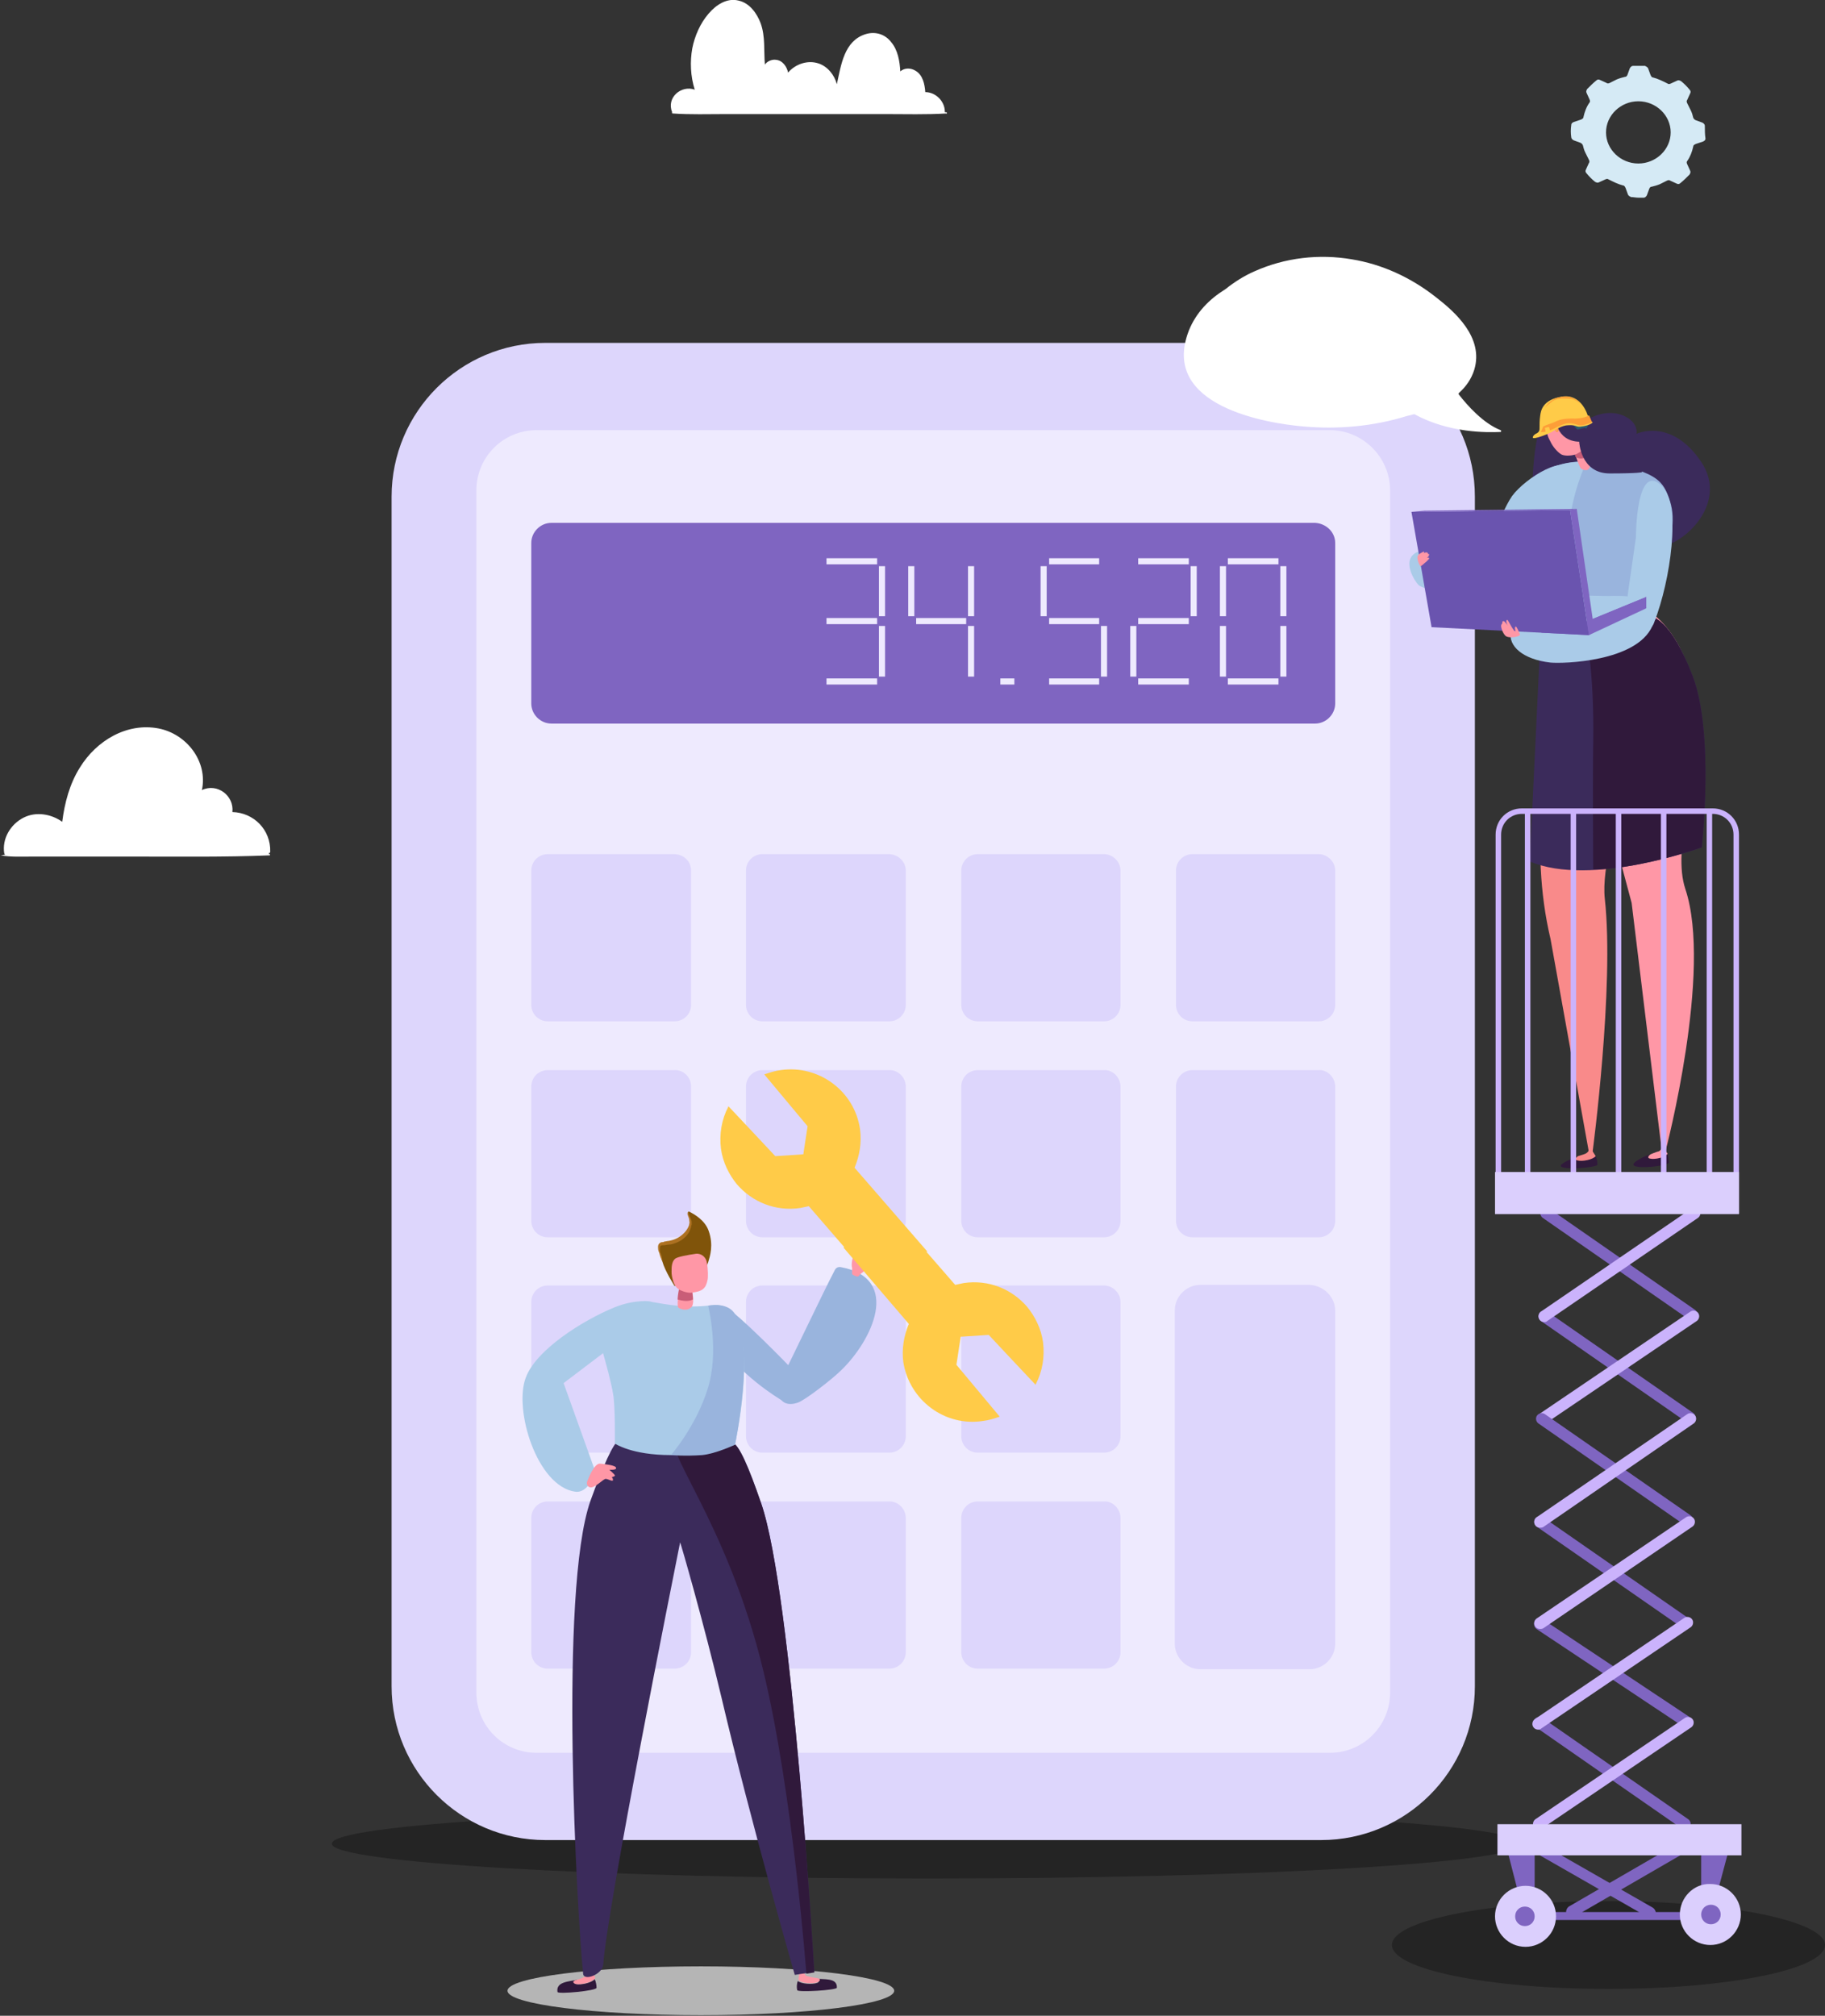 <?xml version="1.0" encoding="utf-8"?>
<!-- Generator: Adobe Illustrator 23.0.6, SVG Export Plug-In . SVG Version: 6.00 Build 0)  -->
<svg version="1.1" xmlns="http://www.w3.org/2000/svg" xmlns:xlink="http://www.w3.org/1999/xlink" x="0px" y="0px"
	 viewBox="0 0 299.2 330.4" style="enable-background:new 0 0 299.2 330.4;" xml:space="preserve">
<rect x="0" y="0" width="299.2" height="330.4" fill="#333333" stroke="none"/>
<style type="text/css">
	.st0{fill:#FFFFFF;}
	.st1{fill:#E0ECF6;}
	.st2{fill:#8DBBDD;}
	.st3{fill:none;stroke:#3184C1;stroke-width:1.362;stroke-linecap:round;stroke-linejoin:round;stroke-miterlimit:10;}
	.st4{fill:#A1C7E3;}
	.st5{fill:none;stroke:#8DBBDD;stroke-width:1.362;stroke-linecap:round;stroke-linejoin:round;stroke-miterlimit:10;}
	.st6{fill:#3184C1;}
	.st7{fill:none;stroke:#0D6EB6;stroke-width:1.224;stroke-linecap:round;stroke-linejoin:round;stroke-miterlimit:10;}
	.st8{fill:none;stroke:#8DBBDD;stroke-width:1.57;stroke-linecap:round;stroke-linejoin:round;stroke-miterlimit:10;}
	.st9{opacity:0.3;}
	.st10{fill:#D6E6F3;}
	.st11{fill:#E9F2F8;}
	.st12{fill:#5A9DCE;}
	.st13{fill:none;stroke:#E9F2F8;stroke-miterlimit:10;}
	.st14{fill:#CCCCCC;}
	.st15{fill:#FF97A8;}
	.st16{fill:#FF5D7B;}
	.st17{fill:#08478E;}
	.st18{fill:#331239;}
	.st19{fill:#3B2B5B;}
	.st20{fill:#380A37;}
	.st21{fill:#B7CADE;}
	.st22{fill:#5E87B5;}
	.st23{fill:#295A6E;}
	.st24{fill:#3E7687;}
	.st25{fill:#F39734;}
	.st26{fill:none;}
	.st27{fill:#EF7F19;}
	.st28{fill:#FDCA49;}
	.st29{fill:#86B7DB;}
	.st30{fill:#FF97A6;}
	.st31{fill:#C95D77;}
	.st32{fill:#30193B;}
	.st33{fill:#FFCB48;}
	.st34{fill:#FF9A2E;}
	.st35{clip-path:url(#SVGID_2_);}
	.st36{fill:#0D6EB6;}
	.st37{clip-path:url(#SVGID_4_);}
	.st38{fill:#EFEFF6;}
	.st39{fill:#EF7F18;}
	.st40{fill:#4071A8;}
	.st41{fill:#0A498F;}
	.st42{fill:#3A7182;}
	.st43{fill:#E6E6E6;}
	.st44{fill:#FF9A19;}
	.st45{fill:#FFCB37;}
	.st46{opacity:0.1;}
	.st47{fill:#30183A;}
	.st48{fill:#F194A5;}
	.st49{fill:#C85D77;}
	.st50{fill:#BA2F7D;}
	.st51{fill:#B12384;}
	.st52{fill:#62BCD6;}
	.st53{fill:#BF7323;}
	.st54{fill:#80CAD5;}
	.st55{fill:#767579;}
	.st56{opacity:0.8;}
	.st57{fill:#9BCBE9;}
	.st58{fill:#3E275C;}
	.st59{fill:#406EB3;}
	.st60{fill:#DDD6FC;}
	.st61{fill:#EEEAFE;}
	.st62{fill:#7F65C1;}
	.st63{fill:none;stroke:#EEEAFE;stroke-width:0.502;stroke-miterlimit:10;}
	.st64{fill:#EAE6FF;}
	.st65{fill:#D4EAF5;}
	.st66{fill:#A9CAE7;}
	.st67{fill:#ABC8E6;}
	.st68{fill:#D1C5FC;}
	.st69{fill:#CBB3FC;}
	.st70{fill:#CEAFF9;}
	.st71{fill:#FFC200;}
	.st72{fill:#E8853A;}
	.st73{fill:#5AC0F9;}
	.st74{fill:#53F9F4;}
	.st75{fill:#BF3904;}
	.st76{fill:#822302;}
	.st77{fill:#7964A8;}
	.st78{fill:#8865C4;}
	.st79{fill:#CCEAF5;}
	.st80{fill:#FFD67C;}
	.st81{fill:url(#SVGID_5_);}
	.st82{fill:url(#SVGID_6_);}
	.st83{fill:url(#SVGID_7_);}
	.st84{fill:url(#SVGID_8_);}
	.st85{fill:url(#SVGID_9_);}
	.st86{fill:url(#SVGID_10_);}
	.st87{fill:url(#SVGID_11_);}
	.st88{fill:#54565A;}
	.st89{fill:#9F79FF;}
	.st90{fill:#F2EEFF;}
	.st91{opacity:0.4;}
	.st92{fill:#E45D79;}
	.st93{fill:#FFE5AE;}
	.st94{fill:#FF97A7;}
	.st95{fill:#82CBEA;}
	.st96{fill:#BFEAF5;}
	.st97{fill:#8FD9ED;}
	.st98{fill:#43225D;}
	.st99{fill:#5C319A;}
	.st100{opacity:0.5;fill:url(#SVGID_12_);}
	.st101{fill:#632678;}
	.st102{fill:none;stroke:#FFFFFF;stroke-width:2;stroke-linecap:round;stroke-linejoin:round;stroke-miterlimit:10;}
	.st103{fill:none;stroke:#EEEAFE;stroke-miterlimit:10;}
	.st104{fill:#F98A8A;}
	.st105{fill:#AACBE8;}
	.st106{fill:#99B4DD;}
	.st107{fill:#6A54AF;}
	.st108{fill:#FD9E38;}
	.st109{fill:#DBCFFD;}
	.st110{fill:#B5B5B5;}
	.st111{fill:#80540A;}
	.st112{fill:#AD7121;}
	.st113{fill:#D5EAF5;}
	.st114{opacity:0.3;fill:#3B2B5B;}
	.st115{fill:#BAA4FF;}
	.st116{fill:#4E3E75;}
	.st117{fill:#D07BB5;}
	.st118{fill:#C14F9D;}
	.st119{fill:none;stroke:#000000;stroke-width:0.75;stroke-linecap:round;stroke-linejoin:round;stroke-miterlimit:10;}
	.st120{fill:#B3B3B3;}
	.st121{fill:#F2F2F2;}
	.st122{fill:#141414;}
	.st123{fill:#A3A3A3;}
	.st124{fill:#474747;}
	.st125{fill:#C7C7C7;}
	.st126{fill:#DBDBDB;}
</style>
<g id="Fondo">
</g>
<g id="Capa_7">
</g>
<g id="Contenido">
</g>
<g id="Footer">
</g>
<g id="Header">
</g>
<g id="Alertas">
</g>
<g id="Capa_2">
	<g>
		<g>
			<g class="st9">
				<path d="M249.4,302.2c0,3.2-43.6,5.7-97.5,5.7s-97.5-2.6-97.5-5.7c0-3.2,43.6-5.7,97.5-5.7S249.4,299,249.4,302.2z"/>
			</g>
			<g>
				<path class="st60" d="M241.8,81.4v195c0,13.9-11.3,25.2-25.2,25.2H89.4c-13.9,0-25.2-11.3-25.2-25.2v-195
					c0-13.9,11.3-25.2,25.2-25.2h127.1C230.5,56.2,241.8,67.4,241.8,81.4z"/>
				<path class="st61" d="M227.9,80.4v197c0,5.5-4.4,9.9-9.9,9.9H88c-5.5,0-9.9-4.4-9.9-9.9v-197c0-5.5,4.4-9.9,9.9-9.9h130
					C223.4,70.5,227.9,74.9,227.9,80.4z"/>
				<path class="st62" d="M218.9,89v26.3c0,1.8-1.5,3.3-3.3,3.3H90.4c-1.8,0-3.3-1.5-3.3-3.3V89c0-1.8,1.5-3.3,3.3-3.3h125.2
					C217.4,85.8,218.9,87.2,218.9,89z"/>
				<path class="st60" d="M113.3,142.7v22c0,1.5-1.2,2.7-2.7,2.7H89.8c-1.5,0-2.7-1.2-2.7-2.7v-22c0-1.5,1.2-2.7,2.7-2.7h20.7
					C112.1,140,113.3,141.2,113.3,142.7z"/>
				<path class="st60" d="M148.5,142.7v22c0,1.5-1.2,2.7-2.7,2.7H125c-1.5,0-2.7-1.2-2.7-2.7v-22c0-1.5,1.2-2.7,2.7-2.7h20.7
					C147.2,140,148.5,141.2,148.5,142.7z"/>
				<path class="st60" d="M183.7,142.7v22c0,1.5-1.2,2.7-2.7,2.7h-20.7c-1.5,0-2.7-1.2-2.7-2.7v-22c0-1.5,1.2-2.7,2.7-2.7h20.7
					C182.4,140,183.7,141.2,183.7,142.7z"/>
				<path class="st60" d="M218.9,142.7v22c0,1.5-1.2,2.7-2.7,2.7h-20.7c-1.5,0-2.7-1.2-2.7-2.7v-22c0-1.5,1.2-2.7,2.7-2.7h20.7
					C217.6,140,218.9,141.2,218.9,142.7z"/>
				<path class="st60" d="M113.3,178.1v22c0,1.5-1.2,2.7-2.7,2.7H89.8c-1.5,0-2.7-1.2-2.7-2.7v-22c0-1.5,1.2-2.7,2.7-2.7h20.7
					C112.1,175.3,113.3,176.6,113.3,178.1z"/>
				<path class="st60" d="M148.5,178.1v22c0,1.5-1.2,2.7-2.7,2.7H125c-1.5,0-2.7-1.2-2.7-2.7v-22c0-1.5,1.2-2.7,2.7-2.7h20.7
					C147.2,175.3,148.5,176.6,148.5,178.1z"/>
				<path class="st60" d="M183.7,178.1v22c0,1.5-1.2,2.7-2.7,2.7h-20.7c-1.5,0-2.7-1.2-2.7-2.7v-22c0-1.5,1.2-2.7,2.7-2.7h20.7
					C182.4,175.3,183.7,176.6,183.7,178.1z"/>
				<path class="st60" d="M218.9,178.1v22c0,1.5-1.2,2.7-2.7,2.7h-20.7c-1.5,0-2.7-1.2-2.7-2.7v-22c0-1.5,1.2-2.7,2.7-2.7h20.7
					C217.6,175.3,218.9,176.6,218.9,178.1z"/>
				<path class="st60" d="M113.3,213.4v22c0,1.5-1.2,2.7-2.7,2.7H89.8c-1.5,0-2.7-1.2-2.7-2.7v-22c0-1.5,1.2-2.7,2.7-2.7h20.7
					C112.1,210.7,113.3,211.9,113.3,213.4z"/>
				<path class="st60" d="M148.5,213.4v22c0,1.5-1.2,2.7-2.7,2.7H125c-1.5,0-2.7-1.2-2.7-2.7v-22c0-1.5,1.2-2.7,2.7-2.7h20.7
					C147.2,210.7,148.5,211.9,148.5,213.4z"/>
				<path class="st60" d="M183.7,213.4v22c0,1.5-1.2,2.7-2.7,2.7h-20.7c-1.5,0-2.7-1.2-2.7-2.7v-22c0-1.5,1.2-2.7,2.7-2.7h20.7
					C182.4,210.7,183.7,211.9,183.7,213.4z"/>
				<path class="st60" d="M218.9,214.8v54.6c0,2.3-1.9,4.2-4.2,4.2h-17.9c-2.3,0-4.2-1.9-4.2-4.2v-54.6c0-2.3,1.9-4.2,4.2-4.2h17.9
					C217,210.7,218.9,212.6,218.9,214.8z"/>
				<path class="st60" d="M113.3,248.8v22c0,1.5-1.2,2.7-2.7,2.7H89.8c-1.5,0-2.7-1.2-2.7-2.7v-22c0-1.5,1.2-2.7,2.7-2.7h20.7
					C112.1,246,113.3,247.3,113.3,248.8z"/>
				<path class="st60" d="M148.5,248.8v22c0,1.5-1.2,2.7-2.7,2.7H125c-1.5,0-2.7-1.2-2.7-2.7v-22c0-1.5,1.2-2.7,2.7-2.7h20.7
					C147.2,246,148.5,247.3,148.5,248.8z"/>
				<path class="st60" d="M183.7,248.8v22c0,1.5-1.2,2.7-2.7,2.7h-20.7c-1.5,0-2.7-1.2-2.7-2.7v-22c0-1.5,1.2-2.7,2.7-2.7h20.7
					C182.4,246,183.7,247.3,183.7,248.8z"/>
				<g>
					<line class="st103" x1="201.3" y1="92" x2="209.6" y2="92"/>
					<line class="st103" x1="200.5" y1="92.8" x2="200.5" y2="101"/>
					<line class="st103" x1="210.4" y1="101" x2="210.4" y2="92.8"/>
					<line class="st103" x1="200.5" y1="102.6" x2="200.5" y2="110.9"/>
					<line class="st103" x1="209.6" y1="111.7" x2="201.3" y2="111.7"/>
					<line class="st103" x1="210.4" y1="110.9" x2="210.4" y2="102.6"/>
				</g>
				<g>
					<line class="st103" x1="186.6" y1="92" x2="194.9" y2="92"/>
					<line class="st103" x1="194.9" y1="101.8" x2="186.6" y2="101.8"/>
					<line class="st103" x1="195.7" y1="101" x2="195.7" y2="92.8"/>
					<line class="st103" x1="185.8" y1="102.6" x2="185.8" y2="110.9"/>
					<line class="st103" x1="194.9" y1="111.7" x2="186.6" y2="111.7"/>
				</g>
				<g>
					<line class="st103" x1="172" y1="92" x2="180.2" y2="92"/>
					<line class="st103" x1="171.1" y1="92.8" x2="171.1" y2="101"/>
					<line class="st103" x1="180.2" y1="101.8" x2="172" y2="101.8"/>
					<line class="st103" x1="180.2" y1="111.7" x2="172" y2="111.7"/>
					<line class="st103" x1="181" y1="110.9" x2="181" y2="102.6"/>
				</g>
				<line class="st103" x1="166.3" y1="111.7" x2="164" y2="111.7"/>
				<g>
					<line class="st103" x1="149.4" y1="92.8" x2="149.4" y2="101"/>
					<line class="st103" x1="158.4" y1="101.8" x2="150.2" y2="101.8"/>
					<line class="st103" x1="159.2" y1="101" x2="159.2" y2="92.8"/>
					<line class="st103" x1="159.2" y1="110.9" x2="159.2" y2="102.6"/>
				</g>
				<g>
					<line class="st103" x1="135.5" y1="92" x2="143.8" y2="92"/>
					<line class="st103" x1="143.8" y1="101.8" x2="135.5" y2="101.8"/>
					<line class="st103" x1="144.6" y1="101" x2="144.6" y2="92.8"/>
					<line class="st103" x1="143.8" y1="111.7" x2="135.5" y2="111.7"/>
					<line class="st103" x1="144.6" y1="110.9" x2="144.6" y2="102.6"/>
				</g>
			</g>
		</g>
		<g>
			<g>
				<g>
					<g>
						<path class="st19" d="M260.4,68.7c0,0,2.8-1.8,5.7-0.6c2.6,1.1,2.2,3,2.2,3s5.7-2.7,10.6,4.6c4.9,7.3-4.1,14.4-6.9,13.7
							c-2.7-0.7-20.8-8.3-20.8-8.3s0-11.7,2.5-12.7C256.2,67.3,260.4,68.7,260.4,68.7z"/>
					</g>
					<g>
						<g>
							<path class="st104" d="M250.5,101.6c4.3,0.3,1.5,28.4,2.1,40.8c0.2,3.9,0.7,7.7,1.6,11.5l6.3,35l0.6-0.1c0,0,3.6-27.1,2-41.5
								c-1.1-10.2,10.5-32.6,1-46.6C261.3,100.1,254.8,101.2,250.5,101.6z"/>
						</g>
					</g>
					<g>
						<g>
							<g>
								<g>
									<path class="st32" d="M255.9,191c0.2-0.4,1.7-1.1,2.8-1.5c-0.3,0.2-0.7,0.5-0.1,0.7c0.8,0.2,2.5-0.1,3-0.7
										c0.2,0.4,0.3,1,0.3,1.4C261.8,191.4,255.5,191.9,255.9,191z"/>
								</g>
							</g>
						</g>
						<g>
							<g>
								<g>
									<path class="st104" d="M258.6,190.2c-0.5-0.1-0.2-0.5,0.1-0.7c0.7-0.2,1.3-0.4,1.4-0.5c0.3-0.2,0.4-0.5,0.4-0.5l0.4-0.1
										c0,0,0.6,0.9,0.7,1.1C261.1,190.1,259.4,190.4,258.6,190.2z"/>
								</g>
							</g>
						</g>
					</g>
					<g>
						<g>
							<path class="st30" d="M255.2,101.9c0,0.2,12.3,46.1,12.3,46.1l4.9,40.3l0.7,0.2c0,0,7.7-29.4,3.2-42.8
								c-2.2-6.7,2-17.1,1.8-29c-0.1-5.4-2.4-12.2-6.9-15.9C268.4,100.5,259.5,101.4,255.2,101.9z"/>
						</g>
					</g>
					<g>
						<path class="st19" d="M270.8,101.1c0,0,3.1,0.3,6.7,9.7c3.6,9.4,1.5,28.1,1.5,28.1s-18.1,6.6-28.2,2.3l1.7-35.7L270.8,101.1z"
							/>
					</g>
					<g>
						<path class="st32" d="M270.8,101.1c0,0,3.1,0.3,6.7,9.7c3.6,9.4,1.5,28.1,1.5,28.1s-8,2.8-15.3,3.5c-0.1,0-2.5,0.1-2.5,0.1
							s-0.1-15.5,0-20.7c0.2-12.4-1.3-18.4-1.3-18.4L270.8,101.1z"/>
					</g>
					<g>
						<g>
							<g>
								<g>
									<path class="st32" d="M267.8,190.8c0.1-0.4,1.6-1.2,2.7-1.6c-0.3,0.2-0.6,0.6-0.1,0.7c0.8,0.2,2.5-0.2,2.9-0.8
										c0.2,0.4,0.3,1,0.3,1.4C273.8,191.1,267.5,191.8,267.8,190.8z"/>
								</g>
							</g>
						</g>
						<g>
							<g>
								<g>
									<path class="st30" d="M270.5,189.9c-0.5-0.1-0.2-0.5,0.1-0.7c0.7-0.3,1.3-0.5,1.4-0.5c0.3-0.2,0.4-0.5,0.4-0.5l0.3-0.1
										c0,0,0.6,0.9,0.7,1C273,189.7,271.3,190.1,270.5,189.9z"/>
								</g>
							</g>
						</g>
					</g>
					<g>
						<g>
							<path class="st105" d="M249.5,98.1c0,0-13.7-0.3-16.8-2.1c-0.2-0.1-0.6-0.7-0.8-1c-1-1.7-2.4-5.5,4.4-4.9
								c7.7,0.7,13.3,3.3,13.3,3.3S249.3,94.2,249.5,98.1z"/>
						</g>
					</g>
					<g>
						<g>
							<path class="st105" d="M257.5,77.6c0,0-5.7,12.9-9.5,17.3c-4.9,5.7-4.4-3.1-4.4-3.1s2.1-7.3,4.3-10.5
								C250.1,78.3,257.1,74,257.5,77.6z"/>
						</g>
					</g>
					<g>
						<g>
							<path class="st106" d="M249.5,84.3c-0.7,5.6-0.9,7.9,1.1,15c0.6,2.1,20.6,3.4,20.8,2.2c0.1-0.4,0.7-3.8,1.1-5.6
								c1.7-8.6,2.3-11.1,1.1-14.3c-0.9-2.2-1.3-4.8-12.9-5.9c-3.6-0.3-6.3,0.8-7.5,1.5C251.1,78.7,249.8,82,249.5,84.3z"/>
						</g>
					</g>
					<g>
						<g>
							<path class="st105" d="M260.1,75.7c0,0-2.6,5.4-2.9,11.4c-0.4,6.3,0.8,13.2,1.2,14.3c0,0-4.9,0.1-7.3-1.4
								c-0.4-0.2-0.6-0.5-0.7-1c-0.6-2.3-2.9-11.9-0.9-17.5C251.8,75.1,260.1,75.7,260.1,75.7z"/>
						</g>
					</g>
					<g>
						<g>
							<path class="st105" d="M266.9,97.2c0.3-2.1,1.3-9.1,1.3-9.1s0-12.9,4.4-8.3c3,3.2,1.3,15.3-1.4,22.2
								C270.3,104.7,266.2,102.1,266.9,97.2z"/>
						</g>
					</g>
					<g>
						<g>
							<path class="st105" d="M264.2,97.7c0,0-15.9,3.4-16.5,5.8c-0.5,2.4,2,4.6,6.5,5.1c2,0.2,14.1-0.1,16.7-6
								C273.5,97.1,264.2,97.7,264.2,97.7z"/>
						</g>
					</g>
					<g>
						<g>
							<g>
								<path class="st30" d="M257.6,72.4c0,0,1.2,4.1,1.6,4.4c0.4,0.3,1.4,0.6,1.5-0.6c0-1.2-1.8-4.4-1.8-4.4L257.6,72.4z"/>
							</g>
						</g>
						<g>
							<g>
								<path class="st31" d="M258.3,74.9c0.6,0.4,1.8,0.4,1.7-0.5c-0.3-0.7-0.5-1.1-0.8-1.7l-1.5,0.6
									C258,73.9,258.1,74.2,258.3,74.9z"/>
							</g>
						</g>
					</g>
					<g>
						<g>
							<path class="st30" d="M260.2,71.3c0-0.7-1.4-3-1.4-3c-1.4-1.4-4.6,1.2-5,1.8c-0.4,0.7,0,1.6,0.4,2.3c0.3,0.7,1.1,1.7,1.8,2.1
								c0.6,0.3,1.9,0.2,2.5-0.1C260.2,73.5,260.5,72.7,260.2,71.3z"/>
						</g>
					</g>
					<g>
						<g>
							<g>
								<polygon class="st62" points="269.9,97.8 269.9,99.7 260.5,104.1 252.6,103.7 260.6,101.6 								"/>
							</g>
						</g>
						<g>
							<g>
								<polygon class="st105" points="234.7,101 260.2,101.8 269.9,97.8 234.8,97.2 								"/>
							</g>
						</g>
						<g>
							<g>
								<polygon class="st107" points="234.7,102.8 260.5,104.1 257.4,83.6 231.4,83.9 								"/>
							</g>
						</g>
						<g>
							<g>
								<polygon class="st62" points="261.4,103.4 260.5,104.1 257.4,83.6 258.5,83.4 								"/>
							</g>
						</g>
						<g>
							<g>
								<polygon class="st62" points="258.5,83.4 233.5,83.7 231.4,83.9 257.4,83.6 								"/>
							</g>
						</g>
					</g>
					<g>
						<g>
							<g>
								<path class="st30" d="M246.8,104.2c-0.4-0.4-0.7-1.2-0.7-1.6c0-0.3,0.2-0.4,0.2-0.4s-0.1-0.4,0.2-0.4c0.2,0,0.6,0.7,1.1,1.1
									c0.3,0.2,0.6,0.5,0.9,0.6c0,0-0.3-0.7,0-0.8c0.2,0,0.5,0.9,0.7,1.3C249.2,104.4,247.3,104.7,246.8,104.2z"/>
							</g>
						</g>
						<g>
							<path class="st30" d="M248.2,103.3c-0.5-0.6-1-1.8-1.1-1.7c-0.3,0.1-0.1,0.6,0.2,1.2C247.5,103.4,248.2,103.3,248.2,103.3z"
								/>
						</g>
					</g>
					<g>
						<path class="st30" d="M232.9,92.8c0.4-0.2,0.6-0.5,0.9-0.7c0,0,0.2-0.2,0.3-0.3c0.1-0.1,0.2-0.2,0.2-0.3
							c0-0.1-0.1-0.1-0.1-0.1c0,0,0,0,0,0c0,0,0,0,0,0c0,0-0.1,0-0.1,0c0,0,0,0-0.1,0c0,0-0.1,0-0.1,0.1c0.1-0.1,0.1-0.2,0.2-0.2
							c0.1-0.1,0.2-0.3,0.2-0.4c0-0.1,0-0.1-0.1-0.1c0,0-0.1,0-0.1,0c0,0,0-0.1,0-0.1c0-0.1-0.3-0.3-0.7,0c0.2-0.2,0-0.3,0-0.3
							c-0.2,0.1-0.8,0.4-0.9,0.6C232.1,91.4,232.8,92.9,232.9,92.8z"/>
					</g>
					<g>
						<path class="st19" d="M254.9,68.2c0,0,0.1,4.1,4,4.2c0,0,0.2,5.2,5,5.2c4.8,0,5.3-0.2,5.3-0.2l-2-6.9L254.9,68.2z"/>
					</g>
					<g>
						<g>
							<path class="st108" d="M254.9,70.1l0.1,0.5c0,0.1,0.1,0.2,0.3,0.2c0.1,0,0.2-0.1,0.2-0.3l-0.1-0.5L254.9,70.1z M255.2,70.6
								c-0.1,0-0.1,0-0.1-0.1c0-0.1,0-0.1,0.1-0.1c0.1,0,0.1,0,0.1,0.1C255.3,70.5,255.3,70.6,255.2,70.6z"/>
						</g>
						<g>
							<path class="st23" d="M257.8,69.6l0.7,0.7c0,0.1,0.1,0.1,0.2,0.1l1.2-0.3l0.1,0.2c0,0,0.4-0.5,0.4-0.8
								C260.5,69.1,257.8,69.6,257.8,69.6z"/>
						</g>
						<g>
							<path class="st33" d="M251.3,71.7c0,0-0.2,0.5,2.5-0.6c0.2-0.1,0.4-0.2,0.6-0.3c0.5-0.3,1.7-1.1,2.7-1.1
								c1.4-0.1,1.3,0.4,2.2,0.2c1-0.1,1.8-0.5,1.8-0.7c0,0,0-0.1-0.3,0l-0.3-1l-0.2-0.1c0,0-1-3.6-4.2-3.1
								c-3.2,0.5-3.5,2.3-3.6,3.2c-0.1,0.6-0.1,1.5-0.1,2.1c0,0.3-0.1,0.5-0.4,0.7C251.7,71.1,251.3,71.4,251.3,71.7z"/>
						</g>
						<g>
							<path class="st108" d="M260.5,68.1c0,0-0.9,0.6-2.9,0.5c-2,0-2.4,0.5-3.3,0.8c-0.9,0.3-1.3,0.5-1.3,0.5s-0.3,0.8-0.4,0.9
								c0,0,0.7,0.2,2.3-0.6c1.5-0.8,2.1-0.9,2.8-0.8c0.7,0.1,1.1,0.4,1.7,0.3c0.6-0.1,1.6-0.4,1.6-0.6
								C260.9,69.1,260.6,68.1,260.5,68.1z"/>
						</g>
						<g>
							<path class="st33" d="M253.4,70.8l-0.1-0.6c0-0.1,0-0.1,0.1-0.1l0.4-0.1c0.1,0,0.1,0,0.2,0.1l0.1,0.5
								C254.2,70.5,253.8,70.7,253.4,70.8z"/>
						</g>
						<g>
							<path class="st108" d="M253.3,66.8c0.3-0.5,0.7-0.9,1.2-1.2c0.2-0.2,0.5-0.3,0.8-0.4c0.3-0.1,0.6-0.1,0.8-0.2
								c0.3,0,0.6,0,0.8,0c0.3,0,0.6,0.1,0.8,0.2c0.5,0.2,1,0.5,1.4,0.9c-0.5-0.3-0.9-0.6-1.4-0.7c-0.5-0.1-1.1-0.1-1.6-0.1
								c-0.3,0-0.5,0.1-0.8,0.1c-0.3,0.1-0.5,0.2-0.7,0.3C254.2,66,253.7,66.4,253.3,66.8z"/>
						</g>
					</g>
				</g>
				<g>
					<g>
						<g class="st9">
							<path d="M299.2,318.8c0,4-15.9,7.2-35.5,7.2s-35.5-3.2-35.5-7.2c0-4,15.9-7.2,35.5-7.2S299.2,314.9,299.2,318.8z"/>
						</g>
						<g>
							<g>
								<path class="st62" d="M276.6,283.3c-0.2,0-0.4,0-0.5-0.2L251.9,267c-0.4-0.3-0.5-0.8-0.3-1.3c0.3-0.4,0.9-0.5,1.3-0.3
									l24.2,16.1c0.4,0.3,0.5,0.8,0.3,1.3C277.2,283.2,276.9,283.3,276.6,283.3z"/>
							</g>
							<g>
								<path class="st62" d="M276.2,299.9c-0.2,0-0.4-0.1-0.5-0.2l-23.9-16.6c-0.4-0.3-0.5-0.9-0.2-1.3c0.3-0.4,0.9-0.5,1.3-0.2
									l23.9,16.6c0.4,0.3,0.5,0.9,0.2,1.3C276.7,299.8,276.4,299.9,276.2,299.9z"/>
							</g>
							<g>
								<path class="st69" d="M252.3,299.9c-0.3,0-0.6-0.1-0.8-0.4c-0.3-0.4-0.2-1,0.2-1.3l24.5-16.6c0.4-0.3,1-0.2,1.3,0.2
									c0.3,0.4,0.2,1-0.2,1.3l-24.5,16.6C252.7,299.9,252.5,299.9,252.3,299.9z"/>
							</g>
							<g>
								<g>
									<path class="st62" d="M270.6,314.3c-0.2,0-0.3,0-0.5-0.1l-18.7-10.7c-0.4-0.3-0.6-0.8-0.3-1.2c0.3-0.4,0.8-0.6,1.2-0.3
										l18.7,10.7c0.4,0.3,0.6,0.8,0.3,1.2C271.3,314.2,271,314.3,270.6,314.3z"/>
								</g>
								<g>
									<path class="st62" d="M257.7,314.3c-0.3,0-0.6-0.2-0.8-0.5c-0.3-0.4-0.1-1,0.3-1.3l19-11c0.4-0.3,1-0.1,1.3,0.3
										c0.3,0.4,0.1,1-0.3,1.3l-19,11C258,314.3,257.8,314.3,257.7,314.3z"/>
								</g>
								<g>
									<rect x="249.5" y="313.4" class="st62" width="30.5" height="1.3"/>
								</g>
								<g>
									<polygon class="st62" points="247.2,303.6 249.9,314.1 251.6,314.1 251.6,303.6 									"/>
								</g>
								<g>
									<path class="st109" d="M255.1,314.1c0,2.8-2.3,5-5,5c-2.8,0-5-2.3-5-5c0-2.8,2.3-5,5-5
										C252.8,309.1,255.1,311.3,255.1,314.1z"/>
								</g>
								<g>
									<path class="st62" d="M251.6,314.1c0,0.9-0.7,1.6-1.6,1.6c-0.9,0-1.6-0.7-1.6-1.6c0-0.9,0.7-1.6,1.6-1.6
										C250.9,312.5,251.6,313.2,251.6,314.1z"/>
								</g>
								<g>
									<polygon class="st62" points="283.4,303.3 280.6,313.8 278.9,313.8 278.9,303.3 									"/>
								</g>
								<g>
									<path class="st109" d="M275.4,313.8c0,2.8,2.3,5,5,5c2.8,0,5-2.3,5-5c0-2.8-2.3-5-5-5C277.7,308.7,275.4,311,275.4,313.8z"
										/>
								</g>
								<g>
									<path class="st62" d="M278.9,313.8c0,0.9,0.7,1.6,1.6,1.6s1.6-0.7,1.6-1.6c0-0.9-0.7-1.6-1.6-1.6S278.9,312.9,278.9,313.8z
										"/>
								</g>
								<g>
									<rect x="245.5" y="299" class="st109" width="40" height="5.1"/>
								</g>
							</g>
							<g>
								<g>
									<path class="st62" d="M277.3,216.4c-0.2,0-0.4-0.1-0.5-0.2l-23.9-16.6c-0.4-0.3-0.5-0.9-0.2-1.3c0.3-0.4,0.9-0.5,1.3-0.2
										l23.9,16.6c0.4,0.3,0.5,0.9,0.2,1.3C277.9,216.3,277.6,216.4,277.3,216.4z"/>
								</g>
								<g>
									<path class="st62" d="M277,233.3c-0.2,0-0.4-0.1-0.5-0.2l-23.9-16.6c-0.4-0.3-0.5-0.9-0.2-1.3c0.3-0.4,0.9-0.5,1.3-0.2
										l23.9,16.6c0.4,0.3,0.5,0.9,0.2,1.3C277.6,233.2,277.3,233.3,277,233.3z"/>
								</g>
								<g>
									<path class="st69" d="M253.2,216.7c-0.3,0-0.6-0.1-0.8-0.4c-0.3-0.4-0.2-1,0.2-1.3l24.7-16.9c0.4-0.3,1-0.2,1.3,0.2
										c0.3,0.4,0.2,1-0.2,1.3l-24.7,16.9C253.5,216.7,253.3,216.7,253.2,216.7z"/>
								</g>
								<g>
									<path class="st69" d="M253.2,233.3c-0.3,0-0.6-0.1-0.8-0.4c-0.3-0.4-0.2-1,0.2-1.3l24.5-16.6c0.4-0.3,1-0.2,1.3,0.2
										c0.3,0.4,0.2,1-0.2,1.3l-24.5,16.6C253.5,233.3,253.3,233.3,253.2,233.3z"/>
								</g>
							</g>
							<g>
								<g>
									<path class="st62" d="M276.6,250.1c-0.2,0-0.4-0.1-0.5-0.2l-23.9-16.6c-0.4-0.3-0.5-0.9-0.2-1.3c0.3-0.4,0.9-0.5,1.3-0.2
										l23.9,16.6c0.4,0.3,0.5,0.9,0.2,1.3C277.2,250,276.9,250.1,276.6,250.1z"/>
								</g>
								<g>
									<path class="st62" d="M276.3,267c-0.2,0-0.4-0.1-0.5-0.2l-23.9-16.6c-0.4-0.3-0.5-0.9-0.2-1.3c0.3-0.4,0.9-0.5,1.3-0.2
										l23.9,16.6c0.4,0.3,0.5,0.9,0.2,1.3C276.9,266.9,276.6,267,276.3,267z"/>
								</g>
								<g>
									<path class="st69" d="M252.5,250.4c-0.3,0-0.6-0.1-0.8-0.4c-0.3-0.4-0.2-1,0.2-1.3l24.7-16.9c0.4-0.3,1-0.2,1.3,0.2
										c0.3,0.4,0.2,1-0.2,1.3L253,250.3C252.8,250.4,252.6,250.4,252.5,250.4z"/>
								</g>
								<g>
									<path class="st69" d="M252.5,267c-0.3,0-0.6-0.1-0.8-0.4c-0.3-0.4-0.2-1,0.2-1.3l24.5-16.6c0.4-0.3,1-0.2,1.3,0.2
										c0.3,0.4,0.2,1-0.2,1.3L253,266.9C252.8,267,252.6,267,252.5,267z"/>
								</g>
							</g>
							<g>
								<path class="st69" d="M285.1,198.9h-39.9v-62.1c0-2.4,1.9-4.3,4.3-4.3h31.3c2.4,0,4.3,1.9,4.3,4.3V198.9z M246.1,198h38.1
									v-61.2c0-1.9-1.5-3.4-3.4-3.4h-31.3c-1.9,0-3.4,1.5-3.4,3.4V198z"/>
							</g>
							<g>
								<rect x="257.5" y="132.7" class="st69" width="0.9" height="63"/>
							</g>
							<g>
								<rect x="250" y="132.7" class="st69" width="0.9" height="63"/>
							</g>
							<g>
								<rect x="264.9" y="132.7" class="st69" width="0.9" height="63"/>
							</g>
							<g>
								<rect x="279.8" y="132.7" class="st69" width="0.9" height="63"/>
							</g>
							<g>
								<rect x="272.3" y="133.2" class="st69" width="0.9" height="62"/>
							</g>
							<g>
								<rect x="245.1" y="192.1" class="st109" width="40" height="6.9"/>
							</g>
							<g>
								<path class="st69" d="M252.2,283.5c-0.3,0-0.6-0.1-0.8-0.4c-0.3-0.4-0.2-1,0.2-1.3l24.5-16.6c0.4-0.3,1-0.2,1.3,0.2
									c0.3,0.4,0.2,1-0.2,1.3l-24.5,16.6C252.5,283.5,252.3,283.5,252.2,283.5z"/>
							</g>
						</g>
					</g>
				</g>
			</g>
			<g>
				<g>
					<path class="st0" d="M194.9,54.2c1.2-3,3.4-5.2,6-6.8c0,0,0,0,0,0c1.5-1.2,3.1-2.2,4.7-2.9c5.1-2.3,10.7-2.9,16-2
						c4.9,0.8,9.6,2.9,13.8,6.2c3.1,2.4,7.9,6.6,6.3,11.9c-0.5,1.6-1.4,2.8-2.5,3.8c-0.1,0.1-0.1,0.2,0,0.3c1.4,1.8,4,4.7,6.8,5.8
						c0.2,0.1,0.1,0.3,0,0.3c-2.2,0.1-8.4,0.2-14.1-2.9c0,0-0.1,0-0.1,0c-0.4,0.1-0.8,0.2-1.2,0.3c-5.5,1.7-11.3,2.2-16.9,1.7
						C207.8,69.4,190.1,66.6,194.9,54.2z"/>
				</g>
			</g>
		</g>
		<g>
			<path class="st110" d="M114.9,322.3c-17.5,0-31.7,1.8-31.7,4c0,2.2,14.2,4,31.7,4s31.7-1.8,31.7-4
				C146.6,324.1,132.4,322.3,114.9,322.3z"/>
			<g>
				<path class="st106" d="M137.9,207.7c-0.5-0.1-0.9,0.1-1.1,0.6c-1.6,3-8,16.5-8.9,18.1c-0.8,1.4-0.3,4.6,2.9,3.5
					c1.2-0.4,5.7-3.9,7.1-5.3C142.9,219.8,147.9,209.6,137.9,207.7z"/>
			</g>
			<g>
				<path class="st106" d="M114.9,214.7c0,0,0.5,2.6,4.1,7c4.3,5.2,9.8,8.2,9.8,8.2l2.4-4.1c0,0-7.5-7.9-11.4-11
					C117.7,212.9,114.9,214.7,114.9,214.7z"/>
			</g>
			<g>
				<g>
					<g>
						<path class="st32" d="M137.2,325.8c0.1-1.7-2.2-1.3-3.5-1.5c0.4,0.2,0.8,0.5,0.3,0.7c-0.8,0.3-2.6,0.2-3.2-0.3
							c-0.2,0.5-0.2,1.1-0.1,1.5C130.8,326.6,137.2,326.2,137.2,325.8z"/>
					</g>
				</g>
				<g>
					<g>
						<path class="st30" d="M134,324.9c0.5-0.2,0.7-0.6-0.2-0.7c-0.8-0.1-1.4-0.3-1.5-0.3c-0.4-0.1-0.5-0.7-0.5-0.7l-0.7,0
							c0,0-0.2,1.2-0.2,1.3C131.4,325.1,133.2,325.2,134,324.9z"/>
					</g>
				</g>
			</g>
			<g>
				<g>
					<g>
						<path class="st32" d="M91.4,326.5c-0.3-1.7,1.9-1.7,3.2-2c-0.3,0.2-0.7,0.6-0.2,0.7c0.8,0.2,2.6-0.2,3.1-0.8
							c0.2,0.4,0.3,1,0.3,1.4C97.9,326.3,91.5,326.9,91.4,326.5z"/>
					</g>
				</g>
				<g>
					<g>
						<path class="st30" d="M94.5,325.2c-0.6-0.1-0.8-0.5,0.1-0.7c0.7-0.2,1.3-0.5,1.5-0.6c0.3-0.2,0.4-0.8,0.4-0.8l0.7-0.1
							c0,0,0.3,1.1,0.4,1.2C97,325,95.3,325.3,94.5,325.2z"/>
					</g>
				</g>
			</g>
			<g>
				<g>
					<path class="st19" d="M96.8,246c2.1-5.8,3.7-9.4,4.7-10c3.1-0.2,17.4,0.5,18.6,0.4c1.1,0.5,2.6,3.9,4.7,10
						c5.1,14.8,8.7,76.8,8.7,76.8l-3.2,0.5c0,0-7.3-25.4-12-45.4c-2.9-12.2-6.7-25.4-6.8-25.5c-1.1,5.5-11.9,59.5-12.6,69.2
						c-0.1,1.6-3.2,2.8-3.3,1.5C94.6,313.7,91.6,260.8,96.8,246z"/>
				</g>
			</g>
			<g>
				<g>
					<path class="st111" d="M110.6,210.8c0,0-1.6-2.5-2-4c-0.4-1.5-1-2.9,0-3c1-0.1,4-0.4,4.6-3.3c0.1-0.4-0.2-1.1-0.4-1.7
						c-0.1-0.1,0.1-0.3,0.2-0.2c0.8,0.4,2.6,1.4,3.2,3.2c0.8,2.3,0.2,4.1-0.1,5.1c-0.2,0.6-0.8,2.1-0.8,2.1L110.6,210.8z"/>
				</g>
			</g>
			<g>
				<g>
					<path class="st112" d="M108.6,206.8c-0.2-0.5-0.4-0.9-0.5-1.4c-0.1-0.2-0.2-0.5-0.2-0.7c0-0.2-0.1-0.6,0.2-0.9
						c0.1-0.1,0.3-0.2,0.4-0.2c0.2,0,0.3,0,0.4-0.1c0.2,0,0.5-0.1,0.7-0.1c0.5-0.1,0.9-0.2,1.3-0.4c0.8-0.4,1.5-1,1.9-1.8
						c0.1-0.2,0.2-0.4,0.2-0.6c0.1-0.2,0-0.4,0-0.6c0-0.2-0.1-0.5-0.2-0.7c0-0.1-0.1-0.2-0.1-0.4c0-0.2,0.2-0.3,0.3-0.2
						c-0.1,0-0.2,0.1-0.2,0.2l0.2,0.3c0.1,0.2,0.2,0.4,0.3,0.7c0.1,0.2,0.1,0.5,0.1,0.8c-0.1,0.2-0.1,0.5-0.2,0.7
						c-0.3,1-1.2,1.8-2.1,2.2c-0.5,0.2-1,0.4-1.5,0.4c-0.2,0-0.5,0.1-0.7,0.1c-0.3,0-0.5,0-0.6,0.1c-0.1,0.1-0.1,0.3-0.1,0.5
						c0,0.2,0,0.5,0.1,0.7C108.5,205.8,108.6,206.3,108.6,206.8z"/>
				</g>
			</g>
			<g>
				<path class="st105" d="M106.9,213.4c0,0-2.5-0.6-6.2,0.9c-5.1,2.1-12.8,6.9-14.5,11.5c-2,5.2,1.8,17.8,8.1,18.7
					c2.3,0.3,3.3-3.3,3.3-3.3l-5.2-14.5l12.4-9.4L106.9,213.4z"/>
			</g>
			<g>
				<path class="st30" d="M96.4,242.5c0,0,1-2.7,2-2.6c1,0.1,2.6,0.3,2.6,0.7c0.1,0.4-1.1,0.3-1.1,0.3s0.8,0.7,0.9,0.9
					c0.1,0.2-0.5,0.3-0.5,0.3s0.2,0.2,0.2,0.5c-0.1,0.3-0.8-0.2-1.2-0.2c-0.4,0-1.5,1.3-2.4,1.4C96.3,243.8,96,243.2,96.4,242.5z"/>
			</g>
			<g>
				<path class="st30" d="M140.4,209.2c0.2,0.1,0.4,0,0.5-0.2c0.3-0.4,1.7-1.2,2.3-2c0,0,0.8-1.2,0.5-1.9c0,0-0.2-0.1-0.4,0.3
					c0,0,0.2-1.1-0.1-1.3c-0.3-0.2-0.5,0.3-0.5,0.3s-0.1-0.3-0.4-0.2c-0.2,0.1-0.5,0.7-1,1.3c-0.4,0.4-0.9,0.7-1,1.1
					c0,0,0-0.9-0.2-0.9c-0.3,0-0.6,1.6-0.4,2.1c0,0,0,0.6,0,0.9C139.6,208.9,140.1,209.1,140.4,209.2z"/>
			</g>
			<g>
				<g>
					<path class="st32" d="M111.5,236.2c4.1,0.1,8,0.3,8.6,0.3c1.1,0.5,2.6,3.9,4.7,10c5.1,14.8,8.7,76.8,8.7,76.8l-1.3,0.2
						c0,0-2.2-29.4-7-49.4C119.2,248.9,107.4,236.1,111.5,236.2z"/>
				</g>
			</g>
			<g>
				<g>
					<path class="st105" d="M97.3,216.5c0,0,6.5-3.7,9-3.2c3.4,0.6,6.2,1.1,9.8,0.7c2.2-0.2,2.9,0.2,4.2,2
						c3.7,4.8,0.2,20.8,0.2,20.8s-6.6,1.7-10.5,1.7c-6.5,0-9.2-1.9-9.2-1.9s0.1-6.1-0.3-8.2C99.9,224.8,97.3,216.5,97.3,216.5z"/>
				</g>
			</g>
			<g>
				<g>
					<g>
						<path class="st30" d="M111.4,210.8c0,0-0.5,3.2-0.2,3.5c0.3,0.3,1.5,0.7,2.2-0.1c0.6-0.8-0.1-3.5-0.1-3.5L111.4,210.8z"/>
					</g>
				</g>
				<g>
					<g>
						<path class="st31" d="M111.1,213c0.7,0.2,1.7,0.4,2.5,0c0-0.6-0.1-1.2-0.2-1.7l-2.1,0.1C111.2,211.9,111.1,212.5,111.1,213z"
							/>
					</g>
				</g>
			</g>
			<g>
				<g>
					<path class="st30" d="M116,209.8c0.1-0.4,0.1-1.7-0.1-2.8c-0.1-0.9-0.9-1.6-1.8-1.5c-1.4,0.2-3,0.5-3.4,0.8
						c-0.6,0.5-0.6,1.4-0.6,2.2c0,0.7,0.3,2,0.8,2.5c0.4,0.5,1.6,0.9,2.3,0.9C115.2,211.7,115.7,211.2,116,209.8z"/>
				</g>
			</g>
			<g>
				<g>
					<path class="st106" d="M116.1,214c0,0,2.9-0.6,4.2,1.1c3.7,4.8,0.2,21.7,0.2,21.7s-3.2,1.5-5.4,1.7c-2.8,0.2-5.1,0-5.1,0
						s4.1-4.7,6-10.8C118,221.6,116.1,214,116.1,214z"/>
				</g>
			</g>
		</g>
		<g>
			<path class="st33" d="M161.2,232.9c0.9-0.1,1.8-0.4,2.7-0.7l-7.1-8.5l0.7-4.6l4.6-0.3l2.9,3.1l4.8,5.1c0,0,0,0,0-0.1
				c1.1-2.1,1.5-4.5,1.2-6.9c-0.3-2.2-1.3-4.2-2.6-5.8c-2.5-2.9-6.3-4.5-10.4-3.9c-0.5,0.1-0.9,0.2-1.4,0.3l-4.7-5.4l0.1-0.1
				l-11.9-13.7c0.8-1.9,1.2-4.1,0.9-6.3c-0.9-6.3-6.8-10.6-13-9.7c-0.9,0.1-1.8,0.4-2.7,0.7l7.1,8.5l-0.7,4.6l-4.6,0.3l-2.9-3.1
				l-4.8-5.1c0,0,0,0,0,0.1c-1.1,2.1-1.5,4.5-1.2,6.9c0.3,2.2,1.3,4.2,2.6,5.8c2.5,2.9,6.3,4.5,10.4,3.9c0.5-0.1,0.9-0.2,1.4-0.3
				l5.8,6.7l-0.1,0.1L149,217c-0.8,1.9-1.2,4.1-0.9,6.3C149.1,229.5,154.9,233.9,161.2,232.9z"/>
		</g>
		<g>
			<path class="st113" d="M279.5,20.6c0-0.2-0.2-0.4-0.4-0.5l-1.1-0.4c-0.2-0.1-0.3-0.2-0.4-0.4c-0.1-0.4-0.2-0.8-0.4-1.2
				c-0.2-0.4-0.4-0.8-0.6-1.2c-0.1-0.2-0.1-0.4,0-0.5l0.5-1.1c0.1-0.2,0.1-0.4-0.1-0.6c-0.4-0.5-0.9-1-1.4-1.4
				c-0.2-0.1-0.4-0.2-0.6-0.1l-1.1,0.5c-0.2,0.1-0.4,0.1-0.5,0c-0.8-0.4-1.6-0.8-2.4-1c-0.2,0-0.3-0.2-0.4-0.4l-0.4-1.1
				c-0.1-0.2-0.3-0.3-0.5-0.4c-0.1,0-0.2,0-0.3,0c0,0,0,0,0,0c-0.1,0-0.2,0-0.2,0c0,0,0,0,0,0c-0.2,0-0.4,0-0.5,0l0,0l0,0
				c-0.3,0-0.7,0-1,0c-0.2,0-0.4,0.2-0.5,0.4l-0.4,1.1c-0.1,0.2-0.2,0.3-0.4,0.3c-0.4,0.1-0.8,0.2-1.3,0.4c-0.4,0.2-0.8,0.4-1.2,0.6
				c-0.2,0.1-0.4,0.1-0.5,0l-1.1-0.5c-0.2-0.1-0.4-0.1-0.6,0.1c-0.5,0.4-1,0.9-1.5,1.4c-0.1,0.2-0.2,0.4-0.1,0.6l0.5,1.1
				c0.1,0.2,0.1,0.4,0,0.5c-0.5,0.7-0.8,1.5-1,2.4c0,0.2-0.2,0.3-0.4,0.4L258,20c-0.2,0.1-0.4,0.2-0.4,0.5c-0.1,0.7-0.1,1.3,0,2
				c0,0.2,0.2,0.4,0.4,0.5l1.1,0.4c0.2,0.1,0.3,0.2,0.4,0.4c0.1,0.4,0.2,0.8,0.4,1.2c0.2,0.4,0.4,0.8,0.6,1.2c0.1,0.2,0.1,0.4,0,0.5
				l-0.5,1.1c-0.1,0.2-0.1,0.4,0.1,0.6c0.4,0.5,0.9,1,1.4,1.4c0.2,0.1,0.4,0.2,0.6,0.1l1.1-0.5c0.2-0.1,0.4-0.1,0.5,0
				c0.8,0.4,1.6,0.8,2.4,1c0.2,0,0.3,0.2,0.4,0.4l0.4,1.1c0.1,0.2,0.3,0.3,0.5,0.4c0.4,0,0.8,0.1,1.2,0.1l0,0l0,0c0.1,0,0.1,0,0.2,0
				c0,0,0,0,0.1,0c0.1,0,0.1,0,0.2,0c0,0,0.1,0,0.1,0c0,0,0.1,0,0.1,0c0.1,0,0.2,0,0.2,0c0.2,0,0.4-0.2,0.5-0.4l0.4-1.1
				c0.1-0.2,0.2-0.3,0.4-0.3c0.4-0.1,0.8-0.2,1.3-0.4c0.4-0.2,0.8-0.4,1.2-0.6c0.2-0.1,0.4-0.1,0.5,0l1.1,0.5
				c0.2,0.1,0.4,0.1,0.6-0.1c0.5-0.4,1-0.9,1.5-1.4c0.1-0.2,0.2-0.4,0.1-0.6l-0.5-1.1c-0.1-0.2-0.1-0.4,0-0.5c0.5-0.7,0.8-1.5,1-2.4
				c0-0.2,0.2-0.3,0.4-0.4l1.2-0.4c0.2-0.1,0.4-0.2,0.4-0.5C279.5,22,279.5,21.3,279.5,20.6z M268.6,26.8c-2.9,0-5.3-2.3-5.3-5.1
				s2.4-5.1,5.3-5.1c2.9,0,5.3,2.3,5.3,5.1S271.5,26.8,268.6,26.8z"/>
		</g>
		<g>
			<path class="st0" d="M155.1,18.4c-0.1,0-0.1,0-0.2,0c0,0,0-0.1,0-0.1c0-1.7-1.5-3.2-3.2-3.2c-0.1-1.3-0.4-2.8-1.6-3.5
				c-0.8-0.5-1.8-0.5-2.5,0.1c-0.1-1.7-0.4-3.5-1.5-4.8c-1-1.3-2.6-1.8-4.2-1.3c-3.5,1.1-4,5-4.7,8.2c-0.4-1.5-1.5-2.9-3-3.4
				c-1.8-0.6-3.8,0.1-5,1.5c-0.2-1-0.9-2-2-2.1c-0.7-0.1-1.5,0.3-1.8,0.8c-0.2-2.3,0.1-4.6-0.7-6.8c-0.6-1.6-1.8-3.3-3.6-3.7
				c-1.9-0.5-3.7,0.7-4.9,2.1c-1.4,1.6-2.3,3.7-2.7,5.7c-0.4,2.2-0.3,4.6,0.4,6.8c-2.2-0.8-4.7,1.3-3.7,3.7c-0.1,0.1,0,0.2,0.1,0.2
				c2.9,0.2,5.8,0.1,8.7,0.1c2.9,0,5.8,0,8.7,0c5.8,0,11.7,0,17.5,0c3.3,0,6.6,0.1,9.9-0.1C155.3,18.7,155.3,18.4,155.1,18.4z"/>
		</g>
		<g>
			<path class="st0" d="M44.3,139.6c0.1-3.6-2.7-6.4-6.2-6.5c0.3-2.7-2.5-4.8-5-3.6c1-4.7-2.5-9.2-7.1-10.1c-5.2-1-10.2,2-12.9,6.4
				c-1.7,2.7-2.5,5.8-2.9,8.9c-1.8-1.3-4.3-1.7-6.3-0.7c-2.2,1.1-3.6,3.5-3.2,5.9c0,0.1,0.1,0.1,0.1,0.1l0,0.1
				c-0.2,0-0.5,0.1-0.7,0.1c0,0,0,0,0,0c1.7,0.3,3.5,0.2,5.2,0.2c1.9,0,3.7,0,5.6,0c3.7,0,7.4,0,11.1,0c7.4,0,14.8,0.1,22.2-0.2
				c0.1,0,0.1-0.2,0-0.2c0,0-0.1,0-0.1,0l0-0.3C44.1,139.9,44.3,139.8,44.3,139.6z M37.7,133.1L37.7,133.1c0,0,0.1,0.1,0.1,0.1
				C37.8,133.2,37.7,133.1,37.7,133.1z"/>
		</g>
	</g>
</g>
</svg>
